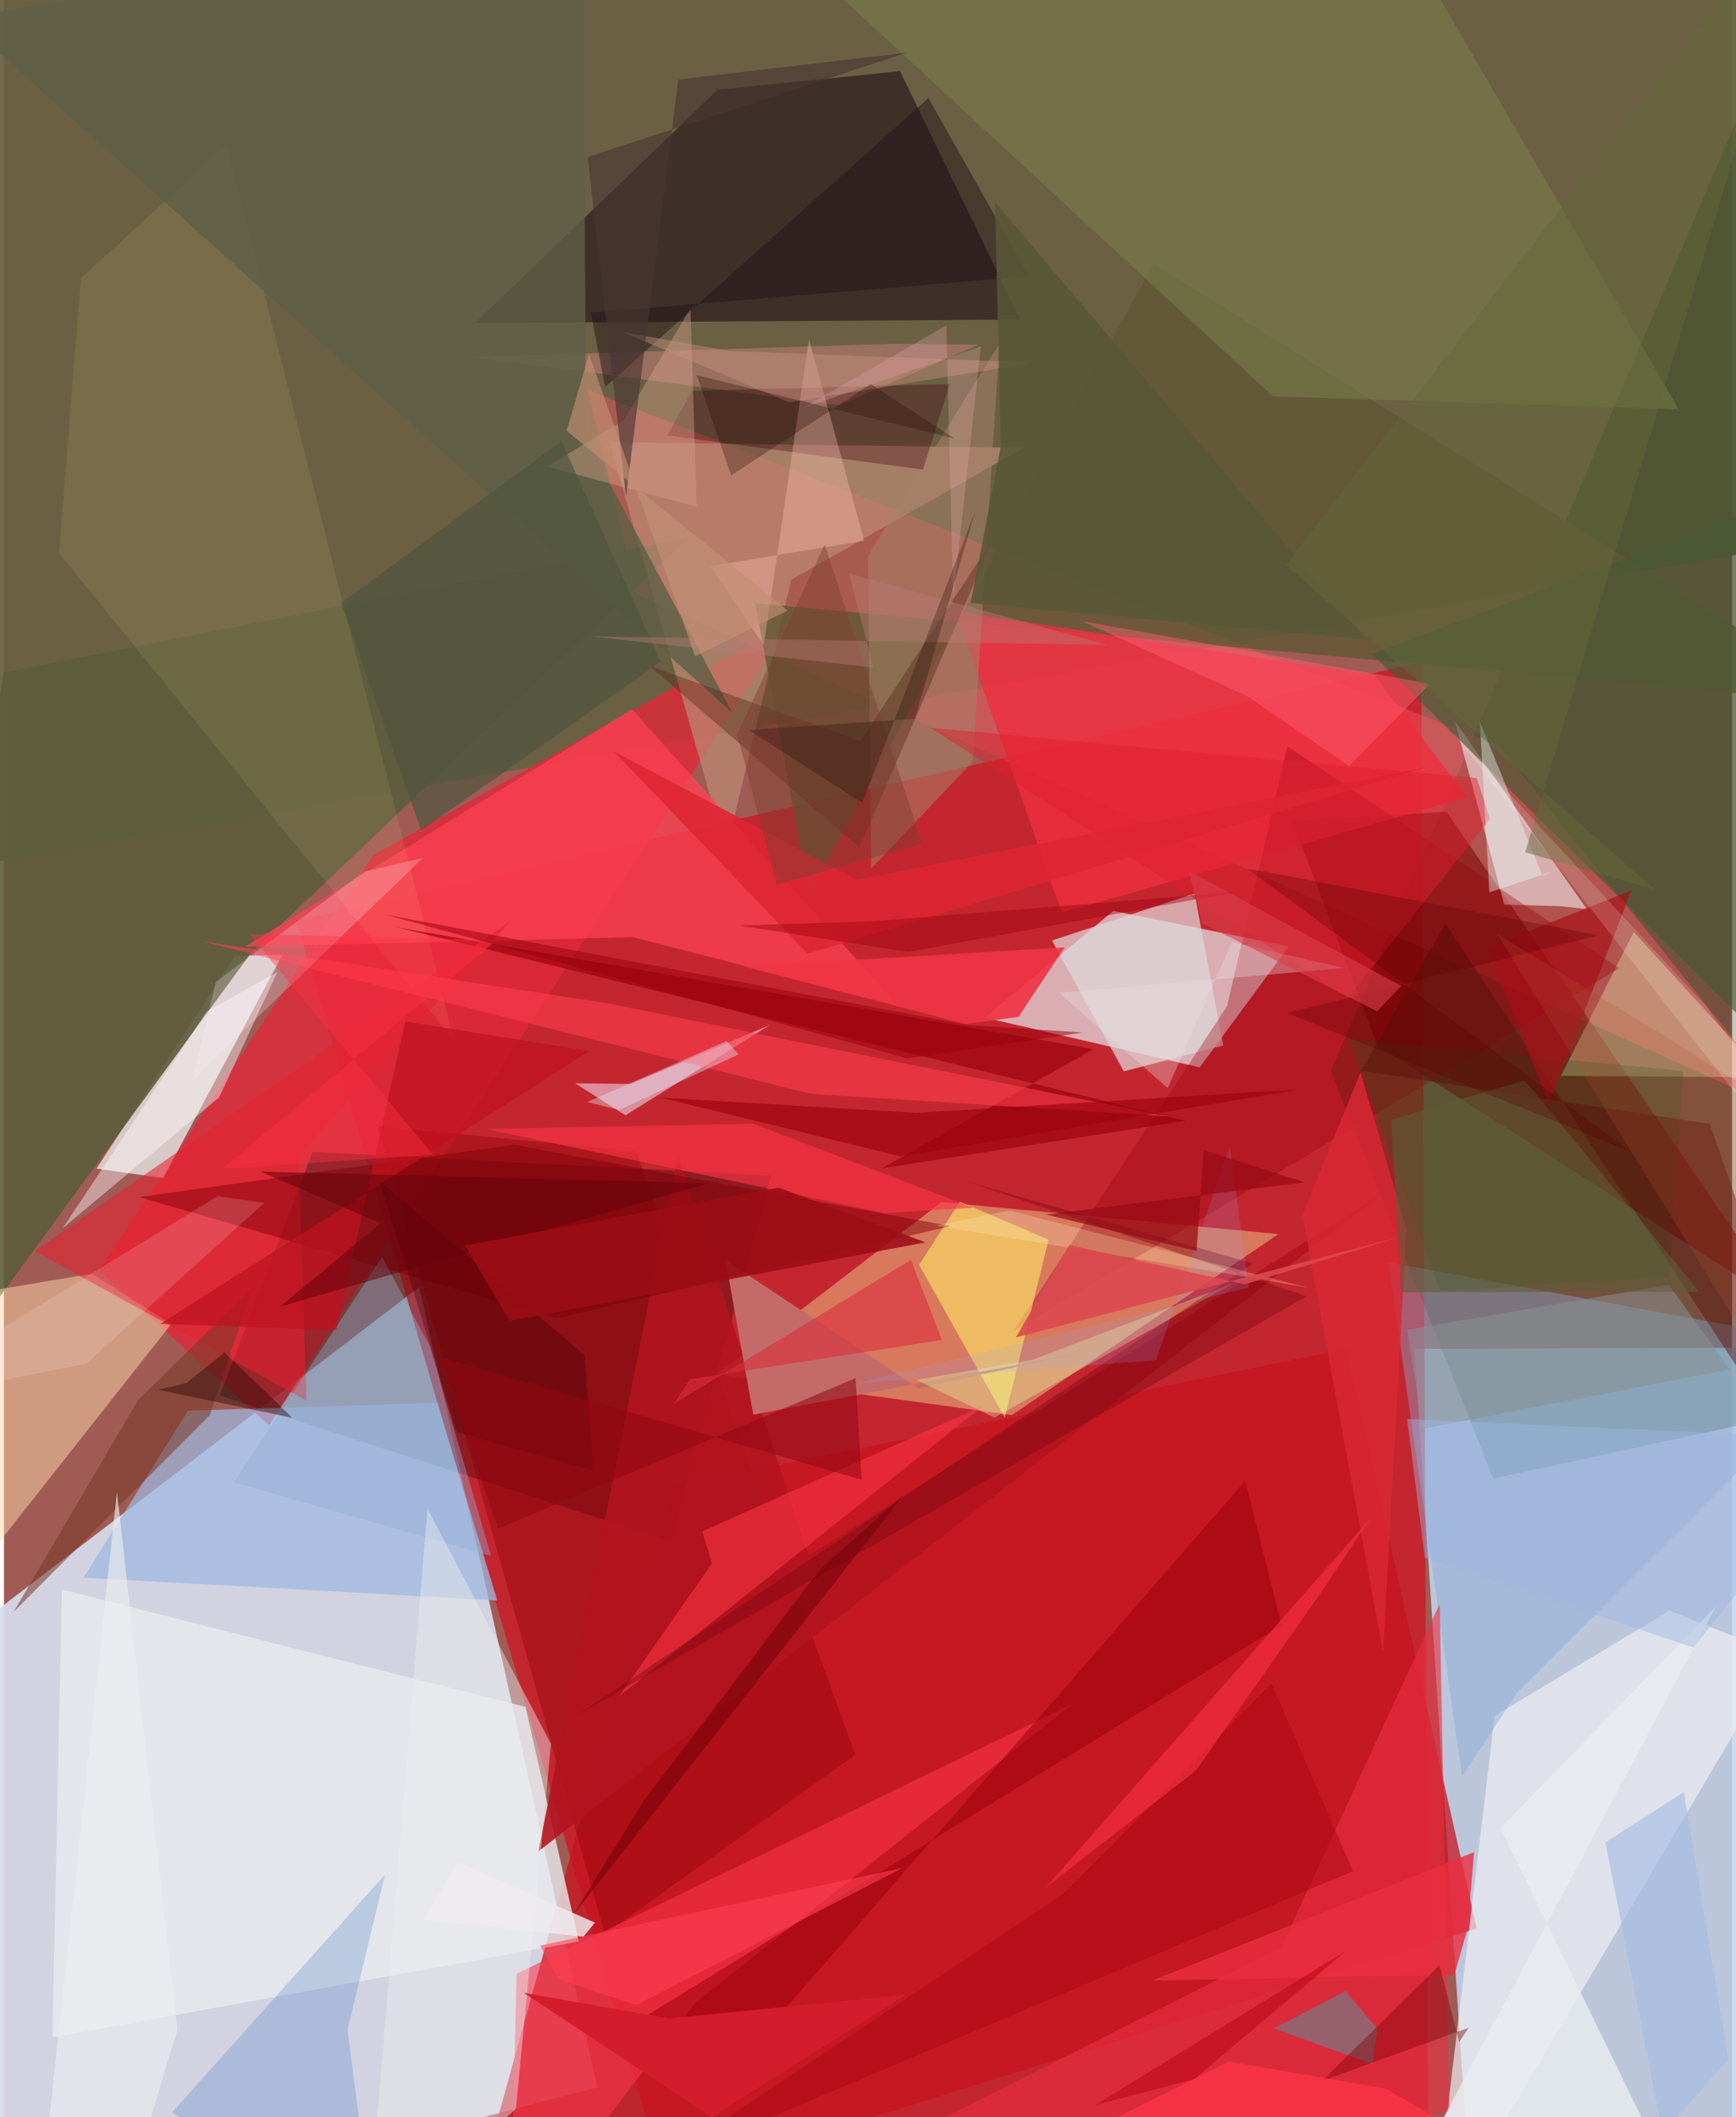 <svg xmlns="http://www.w3.org/2000/svg" width="228" height="278" viewBox="0 0 836 1024"><path fill="#a05b55" d="M0 0h836v1024H0z"/><path fill="#d6dded" fill-opacity=".918" d="M-4.658 1086l291.684-76.499-86.138-386.998-255.432 195.423z"/><path fill="#c1d6f0" fill-opacity=".867" d="M858.657 651.834l-176.33.567L710.958 1086l172.257-57.281z"/><path fill="#dd0015" fill-opacity=".584" d="M689.232 1086l-3.605-765.766-544.02 125.037 175.698 601.516z"/><path fill="#686143" fill-opacity=".941" d="M-43.053 423.72L898 257.692l-6.561-285.396-932.459-4.743z"/><path fill="#e5eef1" fill-opacity=".678" d="M536.719 440.58l-62.211 51.595 103.963 24.063 43.114-58.517z"/><path fill="#003607" fill-opacity=".255" d="M720.452 715.137L898 676.667 853.762 21.743l-211.891 496.32z"/><path fill="#de946d" fill-opacity=".745" d="M453.568 581.428L344.881 664.73l142.74 19.693 128.953-87.55z"/><path fill="#c71320" fill-opacity=".737" d="M712.49 932.752l-63.128-280.383-325.837 66.706L221.845 1086z"/><path fill="#e02939" fill-opacity=".804" d="M380.707 300.74L128.22 689.418l-82.25-74.912 132.68-200.858z"/><path fill="#ff5662" fill-opacity=".424" d="M722.969 360.41L282.392 188.635l23.582 98.823 560.152 251.896z"/><path fill="#0a0000" fill-opacity=".282" d="M322.464 745.556L104.37 674.963l44.926-117.81 221.795 11.465z"/><path fill="#f1fdfc" fill-opacity=".675" d="M77.035 569.789l-32.27-4.549L111.9 462.296l22.843-.468z"/><path fill="#10000e" fill-opacity=".498" d="M228.005 156.195l263.795-1.607-58.31-120.173-88.208 8.98z"/><path fill="#5d5d3c" fill-opacity=".898" d="M119.38 461.091L331.1 260.1-.21 325.335-62 709.26z"/><path fill="#700" fill-opacity=".525" d="M664.483 505.75L862.3 632.338 697.95 392.656l-74.668 4.277z"/><path fill="#e8eaee" fill-opacity=".792" d="M28.026 768.825l224.241 56.743 25.828 113.467-254.704 46.43z"/><path fill="#ffd5a8" fill-opacity=".51" d="M80.875 640.462l-38.3-24.393L-62 633.512v188.055z"/><path fill="#bc8a74" fill-opacity=".71" d="M380.839 280.396l-31.565 131.535-56.277-198.12 200.309 2.805z"/><path fill="#615837" fill-opacity=".808" d="M556.092 127.541l-166.65 305.053-25.98-140.85L898 340.746z"/><path fill="#f5f5fa" fill-opacity=".553" d="M765.72 439.687l-13.116-1.416-26.803-.745-23.839-88.654z"/><path fill="#efeff2" fill-opacity=".686" d="M859.325 800.395l-53.599-21.406-84.549 50.917L690.56 1086z"/><path fill="#fe4053" fill-opacity=".749" d="M304.232 453.268l-187.62 4.628L303.76 343.023l128.57 143.158z"/><path fill="#9eb7df" fill-opacity=".725" d="M89.034 682.276l-50.527 80.802 200.16 11.005-28.998-95.593z"/><path fill="#86a9d3" fill-opacity=".416" d="M731.888 818.845l-26.469 40.537-35.618-248.858L898 652.668z"/><path fill="#ed2f40" fill-opacity=".82" d="M663.007 326.593l44.777 58.985-196 55.85-51.324-145.706z"/><path fill="#f1e4f6" fill-opacity=".537" d="M370.529 495.75l-69.863 43.698-24.312-15.478 26.755.29z"/><path fill="#8c0004" fill-opacity=".392" d="M181.008 544.7l109.659 390.807 121.177-86.814L305.818 556.91z"/><path fill="#495835" fill-opacity=".639" d="M661.854 316.273l217.771 214.634L898 306.17l-2.177-78.357z"/><path fill="#ebffbe" fill-opacity=".329" d="M898 521.409v49.09L788.438 450.797l-35.196 69.574z"/><path fill="#ded7d9" fill-opacity=".714" d="M589.866 505.672l-48.128 12.5-34.73-63.29 68.987-22.727z"/><path fill="#fc3749" fill-opacity=".576" d="M334.786 968.403l182.086-144.27L247.974 954.63 244.868 1086z"/><path fill="#9b000c" fill-opacity=".345" d="M781.385 468.318l-293.18 175.688 103.497-157.355 29.195-125.653z"/><path fill="#fee866" fill-opacity=".592" d="M442.706 611.744l41.48 73.94 21.194-86.063-42.926-18.432z"/><path fill="#e82f42" fill-opacity=".624" d="M699.271 1021.55L332.53 1086l285.31-143.96 76.74-166.274z"/><path fill="#879352" fill-opacity=".341" d="M339.4-62l337 30.028 133.85 229.964-196.347-6.297z"/><path fill="#c57f79" fill-opacity=".506" d="M226.68 172.662l177.424 23.342 67.466-29.246-40.082-.525z"/><path fill="#b2141f" fill-opacity=".886" d="M389.238 752.458L325.99 559.22l-67.485 336.259L667.37 576.717z"/><path fill="#165c18" fill-opacity=".251" d="M650.63 502.478l161.728 15.51-6.81 99.876-110.573 6.651z"/><path fill="#c46c6b" fill-opacity=".996" d="M442.366 671.44l77.31-16.884L362.5 684.203l-13.444-74.842z"/><path fill="#618a94" fill-opacity=".565" d="M614.39 981.077l47.672 17.258 2.416-17.003-15.526-18.253z"/><path fill="#fff38d" fill-opacity=".086" d="M217.74 503.248L107.68 70.266l-70.475 64.266-10.569 132.922z"/><path fill="#4c80c7" fill-opacity=".275" d="M81.317 1021.716l98.52 64.284-13.643-104.1 18.162-75.253z"/><path fill="#99010c" fill-opacity=".643" d="M571.614 542.094l-146.986 22.99 102.504-57.674-337.083-58.923z"/><path fill="#a68169" fill-opacity=".537" d="M468.662 368.425l-49.125 51.632-1.506-151.38 63.558-102.522z"/><path fill="#e52333" fill-opacity=".584" d="M142.558 559.132l3.806 118.304-131.59-72.33 230.04-159.397z"/><path fill="#5e5f46" fill-opacity=".808" d="M352.397 344.747l-70.828-132.495-1.318-254.689L-20.936 8.839z"/><path fill="#fe3746" fill-opacity=".561" d="M473.66 679.964l-135.81 60.694 4.649 15.554-44.97 64.3z"/><path fill="#542515" fill-opacity=".392" d="M413.844 409.831l65.125-149.855-64.69 98.463-101.99-36.425z"/><path fill="#fffbff" fill-opacity=".424" d="M98.216 489.11l-69.75 104.858 75.64-63.206 28.152-60.618z"/><path fill="#793b29" fill-opacity=".557" d="M120.139 623.048l-20.455 61.259-95.069 95.368L64.99 677.02z"/><path fill="#810007" fill-opacity=".478" d="M267.234 637.638l190.606-44.593-210.894-39.364L65.3 578.96z"/><path fill="#f03545" fill-opacity=".918" d="M357.817 467.4l107.25 27.826 25.743-3.388 22.344-33.608z"/><path fill="#43000d" fill-opacity=".333" d="M320.954 210.578l123.63 16.546 13.035-41.4-124.832 3.302z"/><path fill="#9b000a" fill-opacity=".529" d="M600.485 716.19l17.605 69.868-313.826 192.889 68.862-1.854z"/><path fill="#ffc6b5" fill-opacity=".337" d="M389.438 164.054l26.723 97.487-74.407 12.297 25.827 38.333z"/><path fill="#fe3d4f" fill-opacity=".588" d="M290.713 485.035L95.03 455.131l295.342 73.949 172.268 10.842z"/><path fill="#d6a38d" fill-opacity=".408" d="M332.13 149.145l2.985 95.938-72.442-19.437 37.023-22.278z"/><path fill="#211617" fill-opacity=".49" d="M495.933 133.677l-48.734-86.3-156.35 139.84-6.94-36.002z"/><path fill="#90acd3" fill-opacity=".404" d="M182.974 607.99L111.29 716.922l124.371 35.645-29.688-101.585z"/><path fill="#fc3547" fill-opacity=".627" d="M425.91 586.694l42.994-2.537-106.463-40.654-128.905 2.6z"/><path fill="#eeedf0" fill-opacity=".435" d="M204.885 729.634l59.761 113.849-16.97 176.466L175.502 1086z"/><path fill="#e6fda9" fill-opacity=".345" d="M497.895 657.58l-56.573 9.825 37.89 18.235 115.59-64.984z"/><path fill="#fff2ff" fill-opacity=".227" d="M174.406 421.565l28.416-6.695-111.4 107.22 11.098-47.28z"/><path fill="#a80510" fill-opacity=".459" d="M652.638 905.011l-39.413-90.908-100.521 101.89-198.99 132.262z"/><path fill="#da2834" fill-opacity=".827" d="M656.27 518.692l-28.09 69.016 38.996 211.199 11.311-204.244z"/><path fill="#4f553e" fill-opacity=".694" d="M269.692 213.375L163.16 291.579l38.678 110.085 115.95-81.618z"/><path fill="#e9ebef" fill-opacity=".824" d="M828.278 776.903l-133.802 250.963 123.665 49.408-94.153-193.053z"/><path fill="#de202f" fill-opacity=".459" d="M718.898 395.945l-6.449-19.62-264.093-24.31 201.79 130.643z"/><path fill="#571009" fill-opacity=".447" d="M656.582 517.856l168.652 25.773L898 751.884 697.404 446.507z"/><path fill="#f22e40" fill-opacity=".694" d="M504.075 912.82l72.524-56.413 58.75-83.582 26.032-38.794z"/><path fill="#ffeeec" fill-opacity=".161" d="M103.389 578.553l22.566 3.225-86.056 77.7L-62 680.012z"/><path fill="#dc2e3d" fill-opacity=".6" d="M438.751 609.372l15.007 38.712L332 667.055l-8.11 12.043z"/><path fill="#7a0911" fill-opacity=".412" d="M277.319 829.552L604.164 611.12l-138.676-39.763 164.654 55.604z"/><path fill="#ea2e3f" fill-opacity=".808" d="M701.676 955.078l6.343-21.941 3.173-37.32-155.76 62.124z"/><path fill="#440008" fill-opacity=".357" d="M219.157 692.796L181.48 570.843l99.475 84.687 4.094 55.643z"/><path fill="#e7ecfc" fill-opacity=".384" d="M282.157 533.026l15.538 3.787 57.723-26.848-5.848-6.424z"/><path fill="#ff5f73" fill-opacity=".459" d="M601.59 336.769l-80.052-36.37 168.414 30.346-39.326 39.744z"/><path fill="#de2533" fill-opacity=".89" d="M388.79 461.28l300.028-90.376-276.054 54.694-117.47-62.009z"/><path fill="#c99080" fill-opacity=".424" d="M379.867 194.601l118.806-19.203-147.354-5.597-52.162-9.207z"/><path fill="#595738" fill-opacity=".867" d="M467.698 291.595l191.462 17.803L479.403 97.701l2.91 117.888z"/><path fill="#be131f" fill-opacity=".729" d="M75.607 640.333l85.172 2.848 33.371-149.11 89.23 14.268z"/><path fill="#a80f18" fill-opacity=".663" d="M723.61 455.952l-5.506 3.726 29.1 74.004L787.38 430.62z"/><path fill="#6e0208" fill-opacity=".525" d="M309.66 870.738l85.27-111.876 40.358-35.837L274.7 927.155z"/><path fill="#7d0005" fill-opacity=".412" d="M694.458 950.48l9.579 37.163 4.58-6.91-70.956 25.71z"/><path fill="#899193" fill-opacity=".541" d="M678.864 643.156l126.605-21.738 29.418 40.953-148.469 28.736z"/><path fill="#4a3532" fill-opacity=".627" d="M300.941 240.168l25.3-201.705L436.835 25.46l-154.4 50.476z"/><path fill="#ffedbc" fill-opacity=".259" d="M486.427 585.419l-35.786 7.407 142.572 23.463 37.73 6.543z"/><path fill="#a4bde2" fill-opacity=".627" d="M774.717 891.068l37.963-24.298 21.57 129.3-31.86 36.024z"/><path fill="#ecfffd" fill-opacity=".396" d="M713.996 348.988l30.365 74.701 5.982-2.571-31.755 10.514z"/><path fill="#67030b" fill-opacity=".549" d="M124.052 566.62l216.955 5.678L133.71 631.91l48.505-40.314z"/><path fill="#d41d2c" d="M436.255 964.816l-93.98 59.156-90.736-60.1 69.968 12.397z"/><path fill="#99a5fd" fill-opacity=".165" d="M593.005 554.457l9.292 68.285-189.629 46.243 144.611-11.076z"/><path fill="#dc494f" fill-opacity=".898" d="M515.393 602.132l84.814 19.06 74.95-22.883-185.636 48.56z"/><path fill="#eaacaf" fill-opacity=".278" d="M455.942 157.376l3.28 132.473 13.424-122.332-86.698 30.138z"/><path fill="#eadfe2" fill-opacity=".337" d="M562.988 526.257l-52.537-46.07 137.91-11.976-54.267-12.552z"/><path fill="#7e3f31" fill-opacity=".455" d="M444.219 408.204L397.01 263.339l-42.286 91.888 19.055 72.636z"/><path fill="#eceef1" fill-opacity=".639" d="M83.946 981.602L54.659 721.637 15.368 1086l51.807-49.255z"/><path fill="#efeaec" fill-opacity=".824" d="M280.318 936.707l5.617-6.797-66.376-29.304-16.697 27.86z"/><path fill="#900711" fill-opacity=".541" d="M210.573 656.208l28.488 83.131 172.945-72.766 2.914 49.132z"/><path fill="#300704" fill-opacity=".439" d="M88.213 668.996l18.476-14.862 32.865 31.65-65.098-13.639z"/><path fill="#9c040e" fill-opacity=".655" d="M441.227 538.257l-123.536-7.385 115.955 28.398 193.175-32.383z"/><path fill="#990b16" fill-opacity=".722" d="M576.96 605.093l-72.878-17.689 125.188-15.548-48.903-15.576z"/><path fill="#ba7b75" fill-opacity=".42" d="M284.224 307.824l136.373 15.04-11.825-45.467 125.265 34.566z"/><path fill="#615c39" fill-opacity=".584" d="M735.63 522.5l-64.582 19.147 4.885 83.397 144.231-.338z"/><path fill="#ff4254" fill-opacity=".573" d="M306.072 969.764l128.694-66.319-175.393 37.586 9.128 16.335z"/><path fill="#9c0d16" fill-opacity=".871" d="M222.984 602.364l151.848-27.928 70.967 26.453-201.17 37.953z"/><path fill="#220c04" fill-opacity=".29" d="M415.228 388.275l-55.036-35.214 80.452-5.42 29.189-100.26z"/><path fill="#590002" fill-opacity=".298" d="M620.887 489.989l150.604-37.656-170.084-32.31 185.681 137.073z"/><path fill="#9a000c" fill-opacity=".427" d="M437.313 460.409l158.909-29.023-176.772 14.25-63.96 1.982z"/><path fill="#9cb5e2" fill-opacity=".447" d="M898 696.31l-80.704 100.538-129.916-43.443-8.577-67.101z"/><path fill="#c48e74" fill-opacity=".639" d="M379.083 295.258l-106.894-86.842 10.85-37.155 51.345 146.18z"/><path fill="#65683b" fill-opacity=".502" d="M735.939 412.223l62.697 18.058-178.342-156.993L877.97-62z"/><path fill="#260703" fill-opacity=".294" d="M419.433 185.769l40.544 26.41-124.858-30.737 16.696 48.445z"/><path fill="#b65232" fill-opacity=".224" d="M889.792 555.472l-85.94-54.038-81.364-49.552L898 736.778z"/><path fill="#ff3547" fill-opacity=".753" d="M432.678 1076.723L799.473 1086l-131.186-75.826-75.697-13.068z"/><path fill="#fe3245" fill-opacity=".408" d="M118.641 451.834l88.916 106.672-101.987 6.871L238.54 454.68z"/><path fill="#bb0210" fill-opacity=".525" d="M527.859 1018.166l48.057-12.6-63.286 53.438 136.655-115.481z"/><path fill="#dc3d4c" fill-opacity=".588" d="M579.921 446.666l84.328 42.416 11.672-12.204-102.933-55.745z"/><path fill="#99010c" fill-opacity=".518" d="M466.352 495.794l55.376 3.586-84.786 12.522-251.983-69.466z"/><path fill="#fffbf1" fill-opacity=".165" d="M850.153 544.799L700.544 353.877 823.44 486.684 898 590.449z"/></svg>